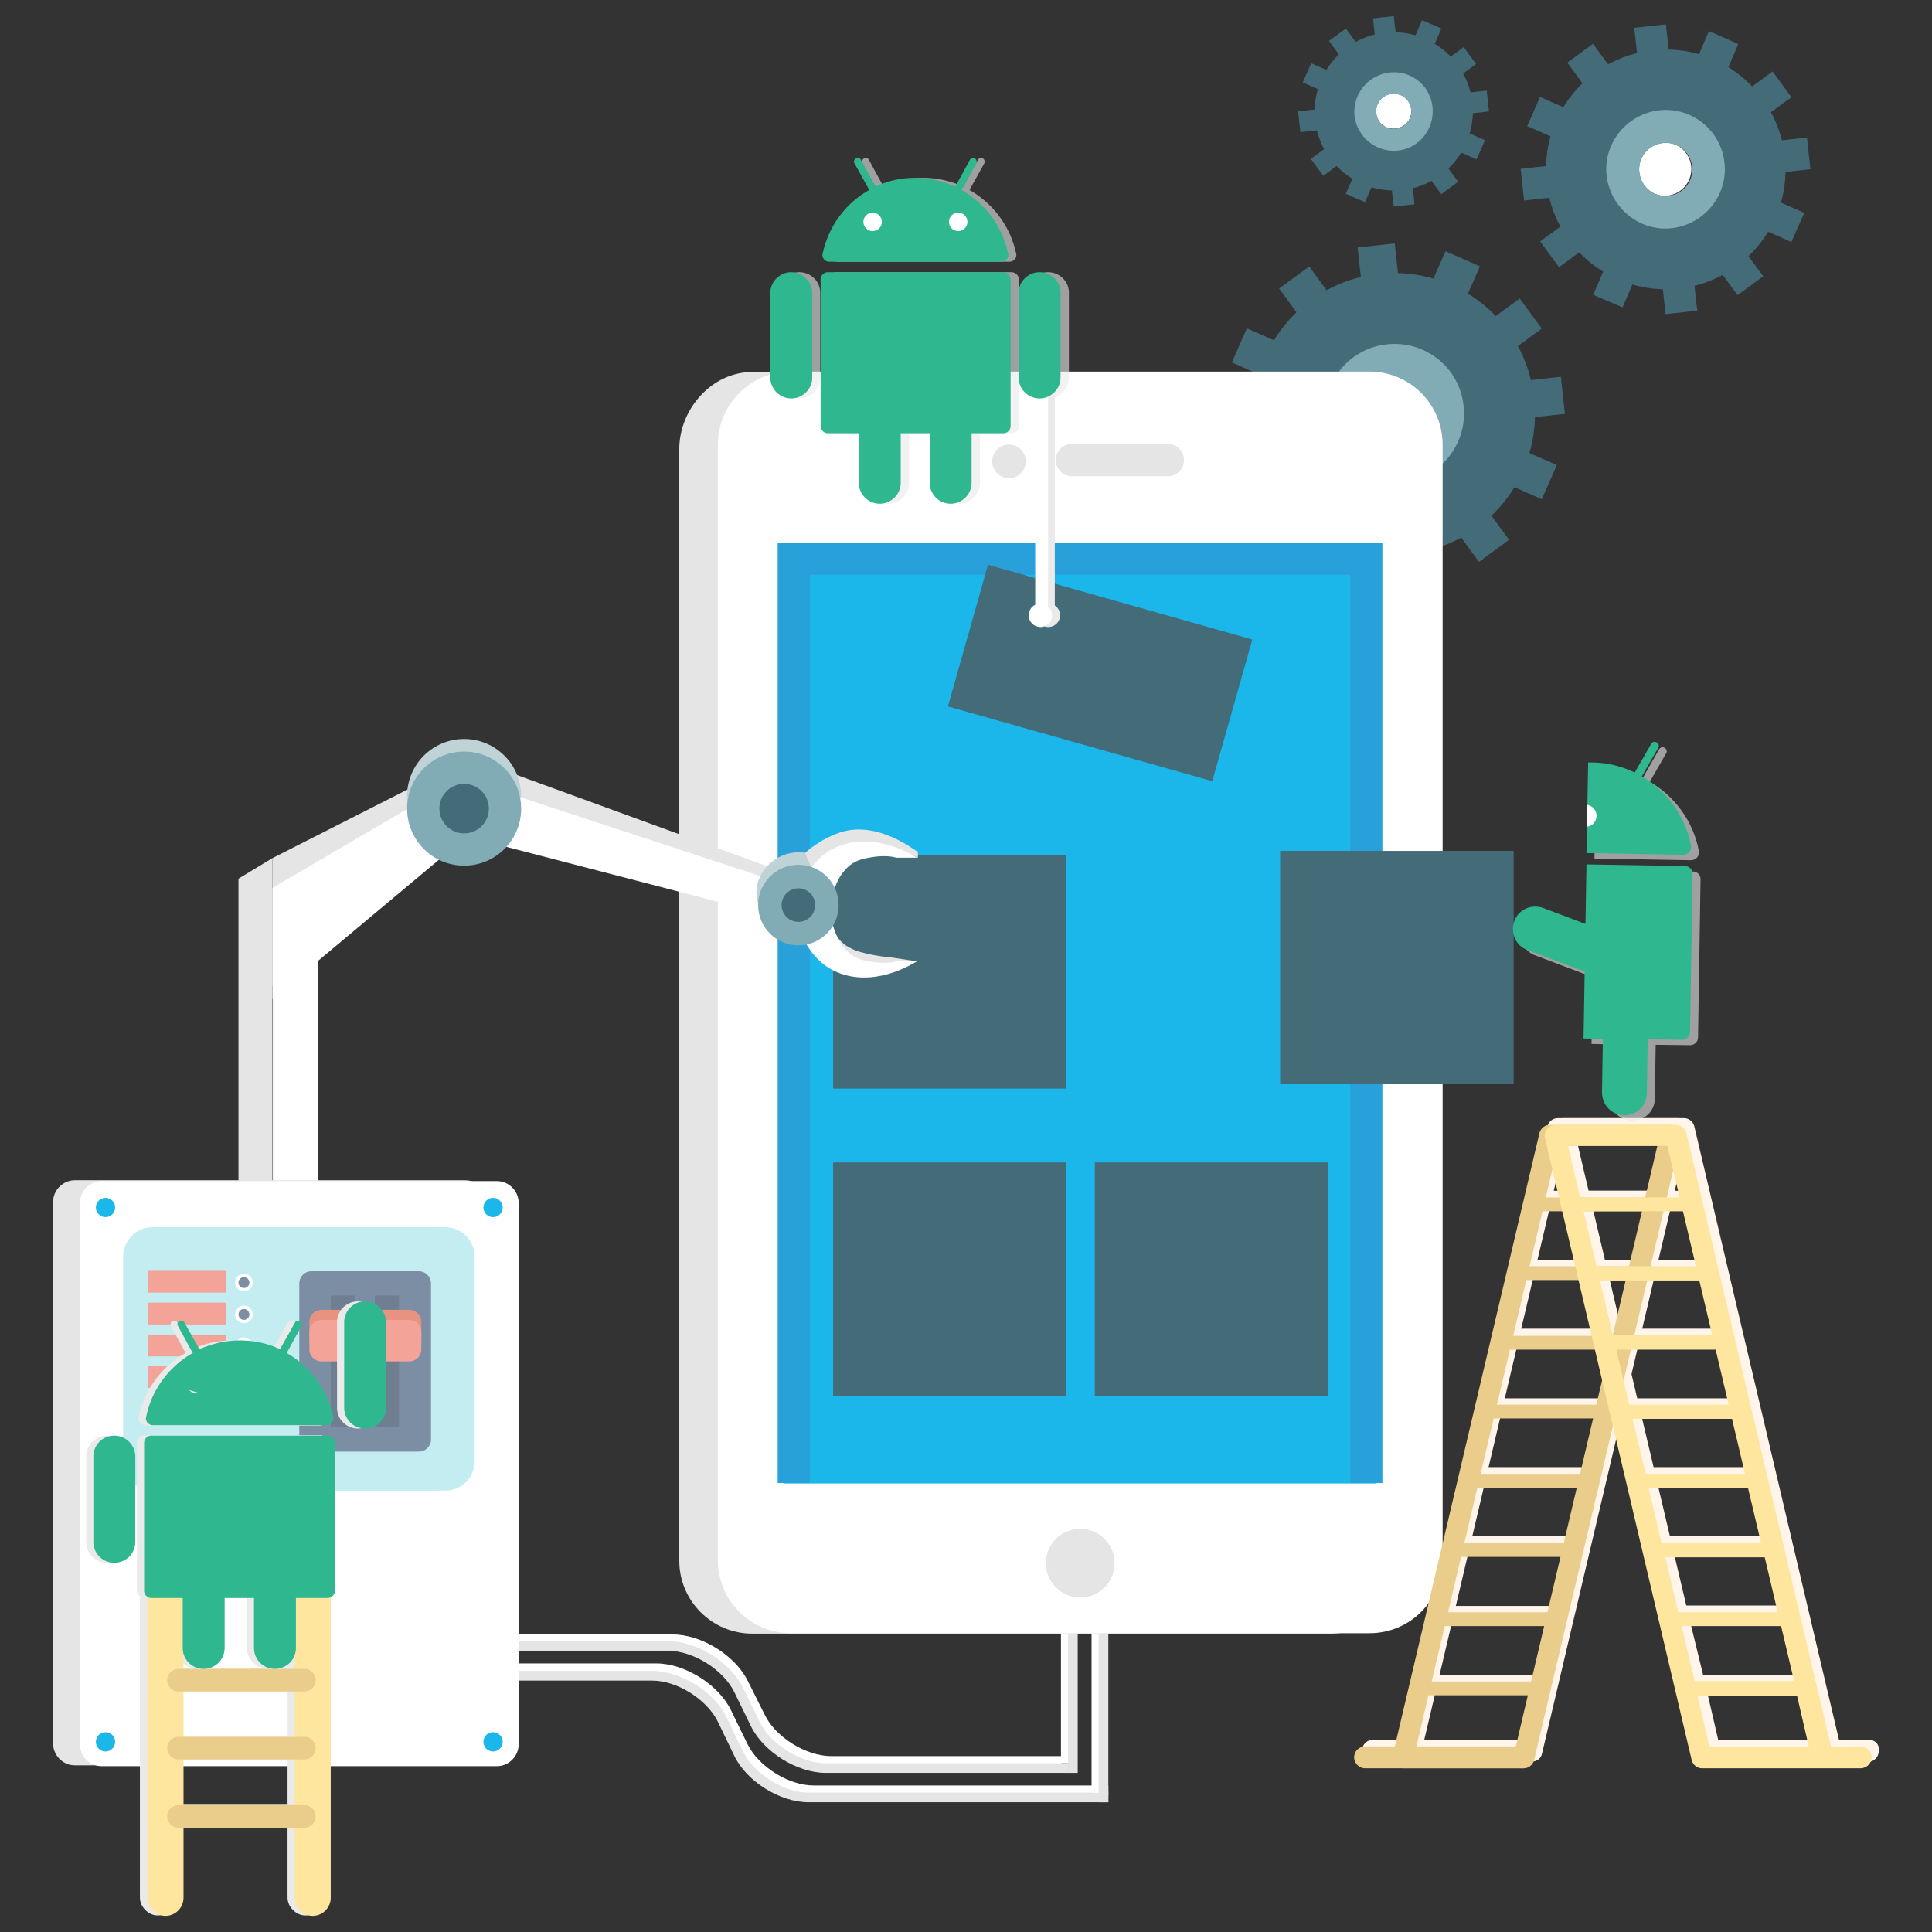 <svg version="1" xmlns="http://www.w3.org/2000/svg" xmlns:xlink="http://www.w3.org/1999/xlink" viewBox="0 0 300 300"><rect x="0" y="0" width="300" height="300" fill="#333333" stroke="none"/><path fill="#FFF" d="M172.103 278.743h-45.784c-4.429 0-9.639-3.256-11.593-7.229l-2.605-5.34c-1.693-3.452-6.382-6.382-10.225-6.382H77.278v-1.498h24.618c4.429 0 9.639 3.256 11.593 7.229l2.605 5.34c1.693 3.452 6.382 6.382 10.225 6.382h45.784v1.498z"/><path fill="#FFF" d="M164.809 274.184h-35.755c-4.429 0-9.639-3.256-11.593-7.164l-2.67-5.34c-1.693-3.452-6.382-6.382-10.29-6.382H77.343V253.8h27.158c4.429 0 9.639 3.256 11.593 7.164l2.67 5.34c1.693 3.452 6.382 6.382 10.29 6.382h35.755v1.498z"/><path fill="#E5E5E5" d="M172.103 279.85h-46.566c-4.429 0-9.639-3.256-11.527-7.229l-2.54-5.275c-1.693-3.452-6.317-6.382-10.16-6.382H77.408v-1.498h23.902c4.429 0 9.639 3.256 11.527 7.229l2.54 5.275c1.693 3.452 6.317 6.382 10.16 6.382h46.566v1.498z"/><path fill="#E5E5E5" d="M165.916 275.291h-37.709c-4.429 0-9.639-3.256-11.593-7.229l-2.605-5.34c-1.693-3.452-6.382-6.382-10.225-6.382H77.343v-1.498h26.442c4.429 0 9.639 3.256 11.593 7.229l2.605 5.34c1.693 3.452 6.382 6.382 10.225 6.382h37.709v1.498z"/><path fill="#FFF" d="M170.996 278.352v-27.874h-1.498v27.874h1.498z"/><path fill="#E5E5E5" d="M172.103 279.85v-29.437h-1.498v29.437h1.498z"/><path fill="#FFF" d="M166.242 273.793v-23.381h-1.498v23.381h1.498z"/><path fill="#E5E5E5" d="M165.851 275.291v-24.879h1.498v24.879"/><circle fill="#FFF" cx="258.461" cy="26.245" r="4.168"/><circle fill="#FFF" cx="216.389" cy="17.193" r="2.8"/><path fill="#436B78" d="M214.11 42.527c-12.049 1.303-20.71 12.114-19.343 24.097 1.303 12.049 12.114 20.71 24.097 19.343 12.049-1.303 20.71-12.114 19.343-24.097-1.237-12.049-12.049-20.645-24.097-19.343zm2.931 26.572c-2.67.261-5.08-1.628-5.34-4.298-.261-2.67 1.628-5.08 4.298-5.34 2.67-.261 5.08 1.628 5.34 4.298.326 2.605-1.563 5.014-4.298 5.34z"/><path fill="#436B78" d="M210.811 38.427l5.762-.63.51 4.661-5.762.63-.51-4.661zM198.622 44.805l4.676-3.425 2.771 3.783-4.676 3.425-2.771-3.783zM191.278 56.289l2.333-5.306 4.293 1.887-2.333 5.306-4.293-1.887zM190.102 64.226l4.661-.51.63 5.762-4.661.51-.63-5.762zM193.623 77.424l3.783-2.771 3.426 4.676-3.783 2.771-3.426-4.676zM203.299 87.139l5.34 2.345 1.889-4.298-5.406-2.345-1.823 4.298zM216.021 86.035l5.762-.63.51 4.661-5.762.63-.51-4.661zM226.885 83.462l4.676-3.425 2.77 3.783-4.676 3.425-2.77-3.783zM235.116 75.635l2.335-5.305 4.292 1.889-2.335 5.305-4.292-1.889zM237.71 59.016l4.661-.51.63 5.762-4.661.51-.63-5.762zM232.196 49.119l3.783-2.771 3.425 4.676-3.783 2.771-3.425-4.676zM229.806 41.355l-5.34-2.345-1.889 4.233 5.34 2.41 1.889-4.298z"/><path fill="#81ABB5" d="M215.347 53.468c-5.927.651-10.225 5.992-9.574 11.918s5.992 10.225 11.918 9.574 10.225-5.992 9.574-11.918c-.586-5.926-5.926-10.225-11.918-9.574zm1.694 15.631c-2.67.261-5.08-1.628-5.34-4.298-.261-2.67 1.628-5.08 4.298-5.34 2.67-.261 5.08 1.628 5.34 4.298.326 2.605-1.563 5.014-4.298 5.34z"/><path fill="#436B78" d="M256.638 7.814c-10.225 1.107-17.584 10.29-16.477 20.515 1.107 10.225 10.29 17.584 20.515 16.477 10.225-1.107 17.584-10.29 16.477-20.515-1.172-10.224-10.29-17.649-20.515-16.477zm2.475 22.599c-2.279.261-4.298-1.368-4.559-3.647-.26-2.279 1.368-4.298 3.647-4.559 2.279-.261 4.298 1.368 4.559 3.647.26 2.28-1.368 4.299-3.647 4.559z"/><path fill="#436B78" d="M253.765 4.318l4.92-.538.432 3.949-4.92.538-.432-3.949zM243.372 9.725l3.993-2.925 2.348 3.205-3.993 2.925-2.348-3.205zM237.144 19.584l1.992-4.531 3.637 1.599-1.992 4.531-3.637-1.599zM236.125 26.215l3.949-.432.538 4.92-3.949.432-.538-4.92zM239.156 37.495l3.205-2.348 2.925 3.993-3.205 2.348-2.925-3.993zM247.39 45.783l4.559 1.954 1.563-3.647-4.559-1.954-1.563 3.647zM258.194 44.827l4.92-.538.432 3.949-4.92.538-.432-3.949zM267.459 42.626l3.993-2.924 2.347 3.205-3.993 2.924-2.347-3.205zM274.534 35.98l1.994-4.53 3.636 1.6-1.994 4.53-3.636-1.6zM276.634 21.787l3.949-.432.538 4.92-3.949.432-.538-4.92zM272.044 13.442l3.205-2.348 2.925 3.993-3.205 2.348-2.925-3.993zM269.924 6.837l-4.559-2.019-1.563 3.647 4.559 2.019 1.563-3.647z"/><path fill="#81ABB5" d="M257.615 17.127c-5.015.586-8.727 5.145-8.141 10.16.586 5.015 5.145 8.727 10.16 8.141 5.015-.586 8.727-5.145 8.141-10.16-.521-5.014-5.08-8.727-10.16-8.141zm1.498 13.286c-2.279.261-4.298-1.368-4.559-3.647-.26-2.279 1.368-4.298 3.647-4.559 2.279-.261 4.298 1.368 4.559 3.647.26 2.28-1.368 4.299-3.647 4.559z"/><path fill="#436B78" d="M215.087 5.079c-6.708.716-11.593 6.773-10.876 13.546.716 6.708 6.773 11.593 13.546 10.876 6.708-.716 11.593-6.773 10.876-13.546-.781-6.773-6.838-11.592-13.546-10.876zm1.628 14.914a2.672 2.672 0 0 1-2.996-2.41 2.672 2.672 0 0 1 2.41-2.996 2.672 2.672 0 0 1 2.996 2.41c.195 1.498-.912 2.801-2.41 2.996z"/><path fill="#436B78" d="M213.196 2.854l3.237-.354.283 2.59-3.237.354-.283-2.59zM206.36 6.35l2.627-1.924 1.54 2.102-2.627 1.923-1.54-2.101zM202.293 12.8l1.311-2.981 2.385 1.049-1.311 2.981-2.385-1.049zM201.566 17.279l2.59-.283.354 3.237-2.59.283-.354-3.237zM203.551 24.667l2.101-1.54 1.925 2.627-2.101 1.54-1.925-2.627zM208.965 30.088l2.996 1.303 1.042-2.41-2.996-1.237-1.042 2.344zM216.126 29.491l3.237-.354.283 2.59-3.237.354-.283-2.59zM222.255 28.05l2.627-1.924 1.539 2.102-2.627 1.924-1.539-2.102zM226.897 23.697l1.312-2.981 2.384 1.049-1.312 2.981-2.384-1.049zM228.268 14.348l2.59-.283.354 3.237-2.59.283-.354-3.237zM225.183 8.851l2.102-1.539 1.924 2.627-2.102 1.539-1.924-2.627zM223.814 4.428l-2.996-1.303-1.042 2.41 2.996 1.303 1.042-2.41z"/><path fill="#81ABB5" d="M215.738 11.266c-3.321.391-5.731 3.387-5.406 6.708.391 3.321 3.387 5.731 6.708 5.406 3.321-.326 5.731-3.387 5.406-6.708-.325-3.387-3.321-5.797-6.708-5.406zm.977 8.727a2.672 2.672 0 0 1-2.996-2.41 2.672 2.672 0 0 1 2.41-2.996 2.672 2.672 0 0 1 2.996 2.41c.195 1.498-.912 2.801-2.41 2.996z"/><circle fill="#FFF" cx="216.389" cy="64.149" r="5.015"/><defs><path id="a" d="M116.81 57.767h89.875c6.252 0 11.332 5.08 11.332 11.332v173.238c0 6.252-5.08 11.332-11.332 11.332H116.81c-6.252 0-11.332-5.08-11.332-11.332V69.75c0-6.252 5.08-11.983 11.332-11.983z"/></defs><clipPath id="b"><use xlink:href="#a" overflow="visible"/></clipPath><path clip-path="url(#b)" fill="#E5E5E5" d="M101.831 54.771l119.834-.651v203.262H101.831V54.771z"/><defs><path id="c" d="M122.802 57.702h89.875c6.252 0 11.332 5.08 11.332 11.332v173.238c0 6.252-5.08 11.332-11.332 11.332h-89.875c-6.252 0-11.332-5.08-11.332-11.332V69.034c0-6.252 5.08-11.332 11.332-11.332z"/></defs><clipPath id="d"><use xlink:href="#c" overflow="visible"/></clipPath><path clip-path="url(#d)" fill="#FFF" d="M107.823 54.706l119.834-.651v203.196H107.823V54.706z"/><defs><path id="e" d="M209.225 242.793h-83.037c-2.41 0-4.494-1.954-4.494-4.494V73.007c0-2.41 1.954-4.494 4.494-4.494h83.037c2.41 0 4.494 1.954 4.494 4.494V238.43c0 2.409-1.954 4.363-4.494 4.363z"/></defs><clipPath id="f"><use xlink:href="#e" overflow="visible"/></clipPath><path clip-path="url(#f)" fill="#1BB7EB" d="M118.048 64.866h99.384v181.639h-99.384V64.866z"/><path fill="#FFF" d="M119.806 64.866h95.411V85.12h-95.411V64.866zm0 165.488h95.411v13.351h-95.411v-13.351z"/><circle fill="#E5E5E5" cx="167.739" cy="242.728" r="5.34"/><g><circle fill="#E5E5E5" cx="156.668" cy="71.639" r="2.605"/><path fill="none" stroke="#E5E5E5" stroke-width="5" stroke-linecap="round" stroke-miterlimit="10" d="M166.437 71.443h14.914"/></g><path fill="none" stroke="#28A1DB" stroke-width="5" stroke-miterlimit="10" d="M123.258 230.288V86.748h88.898v143.54"/><g><path fill="#436B78" d="M147.192 109.695l6.22-21.997 41.049 11.607-6.22 21.997-41.049-11.607z"/></g><g><path fill="#436B78" d="M129.38 180.531h36.211v36.211H129.38v-36.211z"/><defs><path id="g" d="M129.38 180.531h36.211v36.211H129.38z"/></defs><clipPath id="h"><use xlink:href="#g" overflow="visible"/></clipPath><path clip-path="url(#h)" fill="#436B78" d="M125.928 177.08h43.049v43.049h-43.049V177.08z"/></g><g><path fill="#436B78" d="M198.805 132.142h36.211v36.211h-36.211v-36.211z"/><defs><path id="i" d="M198.805 132.142h36.211v36.211h-36.211z"/></defs><clipPath id="j"><use xlink:href="#i" overflow="visible"/></clipPath><path clip-path="url(#j)" fill="#436B78" d="M195.353 128.69h43.049v43.049h-43.049V128.69z"/></g><g><path fill="#436B78" d="M129.38 132.793h36.211v36.211H129.38v-36.211z"/><defs><path id="k" d="M129.38 132.793h36.211v36.211H129.38z"/></defs><clipPath id="l"><use xlink:href="#k" overflow="visible"/></clipPath><path clip-path="url(#l)" fill="#436B78" d="M125.928 129.341h43.049v43.049h-43.049v-43.049z"/></g><g><path fill="#436B78" d="M170.019 180.531h36.211v36.211h-36.211v-36.211z"/><defs><path id="m" d="M170.019 180.531h36.211v36.211h-36.211z"/></defs><clipPath id="n"><use xlink:href="#m" overflow="visible"/></clipPath><path clip-path="url(#n)" fill="#436B78" d="M166.632 177.08h43.049v43.049h-43.049V177.08z"/></g><g><path fill="#FFF5EB" d="M237.881 273.533h-18.757c-.521 0-.977-.26-1.303-.651-.326-.391-.391-.912-.326-1.368l22.794-96.649c.195-.716.847-1.237 1.563-1.237h18.757c.521 0 .977.26 1.303.651.326.391.456.912.326 1.368l-22.794 96.649c-.13.716-.781 1.237-1.563 1.237zm-16.737-3.322h15.435l22.013-93.327h-15.435l-22.013 93.327z"/><path fill="#FFF5EB" d="M213.198 270.146h24.683v3.387h-24.683c-.912 0-1.693-.782-1.693-1.693 0-.977.781-1.694 1.693-1.694zm8.402-10.095h18.757v2.149H221.6v-2.149zm2.54-10.68h18.757v2.149H224.14v-2.149zm2.539-10.811h18.757v2.149h-18.757v-2.149zm2.54-10.746h18.757v2.149h-18.757v-2.149zm2.54-10.681h18.757v2.149h-18.757v-2.149zm2.54-10.811h18.757v2.149h-18.757v-2.149zm2.54-10.681h18.757v2.149h-18.757v-2.149zm2.475-10.746h18.757v2.149h-18.757v-2.149zm2.605-10.746h18.757v2.149h-18.757v-2.149z"/><path fill="#FFF5EB" d="M290.178 270.146h-4.624l-22.469-95.281c-.195-.716-.847-1.237-1.563-1.237H242.7c-.521 0-.977.26-1.303.651-.326.391-.456.912-.326 1.368l22.729 96.714c.195.716.847 1.237 1.563 1.237h24.683c.912 0 1.693-.782 1.693-1.693.133-1.042-.584-1.759-1.561-1.759zm-27.809-18.626h15.435l2.019 8.532h-15.37l-2.084-8.532zm2.28-55.879h-15.435l-2.019-8.532h15.435l2.019 8.532zm.521 2.149l2.019 8.532h-15.435l-2.019-8.532h15.435zm2.474 10.811l2.019 8.532h-15.435l-2.019-8.532h15.435zm2.54 10.681l2.019 8.532h-15.435l-2.019-8.532h15.435zm2.54 10.746l2.019 8.532h-15.435l-2.019-8.532h15.435zm2.54 10.746l2.019 8.532h-15.435l-2.019-8.532h15.435zm-15.044-63.89l1.889 8.011h-15.435l-1.889-8.011h15.435zm4.754 85.382h15.435l1.824 7.88h-15.435l-1.824-7.88z"/><path fill="#EACD8B" d="M236.644 274.575h-18.757c-.521 0-.977-.261-1.303-.651-.326-.391-.391-.912-.326-1.368l22.794-96.649c.195-.716.847-1.237 1.563-1.237h18.757c.521 0 .977.26 1.303.651.326.391.456.912.326 1.368l-22.794 96.649c-.195.716-.847 1.237-1.563 1.237zm-16.738-3.257h15.435l22.013-93.392h-15.435l-22.013 93.392z"/><path fill="#EACD8B" d="M211.961 271.188h24.683v3.387h-24.683c-.912 0-1.693-.782-1.693-1.693s.716-1.694 1.693-1.694zM220.362 261.094h18.757v2.149h-18.757v-2.149zm2.54-10.746h18.757v2.149h-18.757v-2.149zm2.54-10.746h18.757v2.149h-18.757v-2.149zm2.54-10.746h18.757v2.149h-18.757v-2.149zm2.475-10.746h18.757v2.149h-18.757v-2.149zm2.605-10.681h18.757v2.149h-18.757v-2.149zm2.475-10.811h18.757v2.149h-18.757v-2.149zm2.54-10.681h18.757v2.149h-18.757v-2.149z"/><path fill="#F4D892" d="M240.617 175.126h18.757v2.149h-18.757v-2.149z"/><path fill="#FFE69F" d="M288.941 271.188h-4.624l-22.469-95.281c-.195-.716-.847-1.237-1.563-1.237h-18.757c-.521 0-.977.26-1.303.651-.326.391-.456.912-.326 1.368l22.794 96.649c.195.716.847 1.237 1.563 1.237h24.683c.912 0 1.693-.782 1.693-1.693s-.779-1.694-1.691-1.694zm-27.809-18.691h15.435l2.019 8.532h-15.435l-2.019-8.532zm2.214-55.879h-15.435l-2.019-8.532h15.435l2.019 8.532zm.521 2.214l2.019 8.532h-15.435l-2.019-8.532h15.435zm2.54 10.746l2.019 8.532h-15.435l-2.019-8.532h15.435zm2.54 10.746l2.019 8.532h-15.435l-2.019-8.532h15.435zm2.475 10.681l2.019 8.532h-15.435l-2.019-8.532h15.435zm2.605 10.811l2.019 8.532h-15.435l-2.019-8.532h15.435zm-15.11-63.89l1.889 8.011h-15.435l-1.889-8.011h15.435zm4.69 85.382h15.435l1.824 7.88H265.43l-1.823-7.88z"/><g opacity=".6" fill="#EAEAEA"><path d="M264.062 136.505l-.391 24.618c0 .651-.586 1.172-1.237 1.172l-5.34-.065-.13 8.336c0 .977-.391 1.824-1.042 2.475-.651.586-1.498.977-2.475.977-1.954 0-3.452-1.628-3.452-3.517l.13-8.336-2.996-.065.456-27.028 15.305.261c.651 0 1.172.521 1.172 1.172z"/><path d="M256.182 151.354c.651-1.824-.195-3.842-2.019-4.494l-13.286-5.015c-1.824-.651-3.842.195-4.494 2.019-.651 1.824.195 3.842 2.019 4.494l13.286 5.015c1.824.652 3.843-.26 4.494-2.019zm7.62-19.212c-.847-4.559-3.712-8.467-7.62-10.746l2.54-4.429c.195-.326.065-.651-.26-.847-.326-.195-.651-.065-.847.261l-2.54 4.429c-2.019-.977-4.298-1.563-6.643-1.563h-.586l-.261 14.067 14.979.261c.782 0 1.368-.652 1.238-1.433z"/></g><g fill="#2FB78F"><path d="M262.825 135.659l-.391 24.618c0 .651-.586 1.172-1.237 1.172l-5.34-.065-.13 8.336c0 .977-.391 1.824-1.042 2.475-.651.586-1.498.977-2.475.977-1.954 0-3.452-1.628-3.452-3.517l.13-8.336-2.996-.065.456-27.028 15.305.26c.651 0 1.172.521 1.172 1.173z"/><path d="M254.945 150.508c.651-1.824-.195-3.842-2.019-4.494l-13.286-5.015c-1.824-.651-3.842.195-4.494 2.019-.651 1.824.195 3.842 2.019 4.494l13.286 5.015c1.823.651 3.842-.261 4.494-2.019zm7.619-19.213c-.847-4.559-3.712-8.467-7.62-10.746l2.54-4.429c.195-.326.065-.651-.26-.847-.326-.195-.651-.065-.847.261l-2.54 4.429c-2.019-.977-4.298-1.563-6.643-1.563h-.586l-.261 14.067 14.979.26c.783.001 1.369-.65 1.238-1.432z"/></g><path fill="#FFF" d="M247.911 126.671c0 .847-.586 1.563-1.433 1.693v-3.387c.782.131 1.433.848 1.433 1.694z"/></g><g><path fill="#E5E5E5" d="M142.405 149.27c-.13 0-5.927 2.41-11.918.261-6.057-2.149-7.099-9.509-7.164-9.769l6.513-.456c0 .065-2.866 6.513 3.582 8.467 2.41.716 5.015.912 5.015.912l3.972.585zm-100.1 3.908l29.893-25.009.13-10.16-30.024 15.24v19.929z"/><path fill="#E5E5E5" d="M72.068 117.358l53.404 19.473v4.885l-53.404-13.872v-10.486z"/><circle fill="#BFD3D6" cx="72.068" cy="123.61" r="8.857"/><circle fill="#6EA3AB" cx="72.068" cy="123.936" r="3.842"/><circle fill="#6EA3AB" cx="123.974" cy="138.915" r="2.605"/><path fill="#FFF" d="M142.405 149.27c-.13 0-5.927 4.038-11.918 1.889-6.057-2.149-7.099-9.509-7.164-9.769l5.536-.456c0 .065.326 6.969 5.145 8.141 3.452.847 5.145.195 5.145.195h3.256zm-100.1 5.862l29.893-25.009.13-9.834-30.024 17.584v17.259z"/><path fill="#FFF" d="M72.068 120.94l53.404 17.519v5.21l-53.404-13.872v-8.857z"/><circle fill="#81ABB5" cx="72.068" cy="125.564" r="8.857"/><circle fill="#436B78" cx="72.068" cy="125.564" r="3.842"/><path fill="#E5E5E5" d="M119.155 134.421l.195 2.019-2.214-.716 2.019-1.303zm23.315-2.214c-.326 0-6.252-5.015-12.244-2.866-6.057 2.149-8.401 7.229-8.467 7.49l7.164 2.41c0-.065.326-6.643 5.21-7.815 3.452-.847 8.401 1.758 8.401 1.758v-.977h-.064z"/><path fill="#BFD3D6" d="M117.461 138.589c0 3.452 3.126 6.252 6.578 6.252s5.275-2.475 5.275-5.927-1.824-6.578-5.275-6.578-6.578 2.802-6.578 6.253z"/><path fill="#FFF" d="M142.47 133.184c-.13 0-5.992-4.038-11.983-1.889-6.057 2.149-7.099 9.509-7.164 9.769l5.536.456c0-.065.326-6.969 5.145-8.141 3.452-.847 5.145-.195 5.145-.195h3.321z"/><circle fill="#81ABB5" cx="123.974" cy="140.543" r="6.252"/><circle fill="#436B78" cx="123.974" cy="140.543" r="2.605"/><path fill="#E5E5E5" d="M125.016 132.468l.977 2.214s.847-1.172 1.563-1.693c.26-.195-1.498-1.433-1.498-1.433l-1.042.912z"/></g><path fill="#E5E5E5" d="M37.029 136.44v47.478h5.275v-50.669l-5.275 3.191z"/><path fill="#FFF" d="M42.37 138.459h6.969v45.524H42.37v-45.524z"/><g><path fill="#E5E5E5" d="M75.585 186.653c0-1.824-1.498-3.387-3.387-3.387H11.63c-1.824 0-3.387 1.498-3.387 3.387v84.079c0 1.824 1.498 3.387 3.387 3.387h60.568c1.824 0 3.387-1.498 3.387-3.387v-84.079z"/><path fill="#FFF" d="M80.534 186.784c0-1.889-1.563-3.387-3.387-3.387h-61.35c-1.889 0-3.387 1.563-3.387 3.387v84.079c0 1.889 1.563 3.387 3.387 3.387h61.35c1.889 0 3.387-1.563 3.387-3.387v-84.079z"/><path fill="#C4EDF1" d="M73.696 226.902c0 2.475-2.019 4.559-4.559 4.559H23.678c-2.475 0-4.559-2.019-4.559-4.559V195.12c0-2.475 2.019-4.559 4.559-4.559h45.459c2.475 0 4.559 2.019 4.559 4.559v31.782z"/><path fill="#7C8EA3" d="M66.923 223.515a1.89 1.89 0 0 1-1.889 1.889H48.362a1.89 1.89 0 0 1-1.889-1.889v-24.227a1.89 1.89 0 0 1 1.889-1.889h16.673a1.89 1.89 0 0 1 1.889 1.889v24.227z"/><path fill="#6F7F91" d="M51.357 201.177h3.777v20.45h-3.777v-20.45zm6.839 0h3.777v20.45h-3.777v-20.45z"/><path fill="#E89282" d="M65.425 207.95a1.89 1.89 0 0 1-1.889 1.889H49.925a1.89 1.89 0 0 1-1.889-1.889v-2.67a1.89 1.89 0 0 1 1.889-1.889h13.612a1.89 1.89 0 0 1 1.889 1.889v2.67z"/><path fill="#F4A398" d="M65.425 209.513a1.89 1.89 0 0 1-1.889 1.889H49.925a1.89 1.89 0 0 1-1.889-1.889v-2.67a1.89 1.89 0 0 1 1.889-1.889h13.612a1.89 1.89 0 0 1 1.889 1.889v2.67zm-42.463-12.179h12.114v3.387H22.962v-3.387zm0 4.95h12.114v3.387H22.962v-3.387zm0 4.949h12.114v3.387H22.962v-3.387zm0 4.885h12.114v3.387H22.962v-3.387zm0 4.95h12.114v3.387H22.962v-3.387z"/><circle fill="#1BB7EB" cx="76.562" cy="270.472" r="1.498"/><circle fill="#1BB7EB" cx="16.384" cy="270.472" r="1.498"/><circle fill="#1BB7EB" cx="16.384" cy="270.472" r=".716"/><circle fill="#1BB7EB" cx="76.562" cy="187.5" r="1.498"/><circle fill="#1BB7EB" cx="16.384" cy="187.5" r="1.498"/><circle fill="#FFF" cx="37.876" cy="199.158" r="1.368"/><circle fill="#7C8EA3" cx="37.876" cy="199.158" r=".847"/><circle fill="#FFF" cx="37.876" cy="204.107" r="1.368"/><circle fill="#7C8EA3" cx="37.876" cy="204.107" r=".847"/><circle fill="#FFF" cx="37.876" cy="209.057" r="1.368"/><circle fill="#7C8EA3" cx="37.876" cy="209.057" r=".847"/><circle fill="#FFF" cx="37.876" cy="213.941" r="1.368"/><circle fill="#7C8EA3" cx="37.876" cy="213.941" r=".847"/><g><circle fill="#FFF" cx="37.876" cy="218.891" r="1.368"/><circle fill="#7C8EA3" cx="37.876" cy="218.891" r=".847"/></g></g><g><path fill="#EAEAEA" d="M27.326 256.469v38.164c0 1.498-1.237 2.8-2.8 2.8-.782 0-1.433-.326-1.954-.847-.521-.521-.847-1.172-.847-1.954v-46.696c.195.13.391.195.586.195h4.885v7.75c.064.198.064.393.13.588z"/><path fill="#EAEAEA" d="M27.326 241.099v15.37c-.065-.195-.065-.391-.065-.586v-7.75h-4.885c-.195 0-.456-.065-.586-.195V241.1c0-1.498 1.237-2.8 2.8-2.8 1.498-.001 2.736 1.236 2.736 2.799zm22.924 0v6.969c-.13.065-.261.065-.391.065h-4.95v7.75c0 .391-.065.716-.195 1.042v-15.826c0-1.498 1.237-2.8 2.8-2.8 1.434 0 2.736 1.237 2.736 2.8z"/><path fill="#EAEAEA" d="M50.25 248.068v46.566c0 1.498-1.237 2.8-2.8 2.8-.782 0-1.433-.326-1.954-.847-.521-.521-.847-1.172-.847-1.954v-10.811H27.326v-3.582H44.65v-7.034h1.433c.521 0 .912-.195 1.237-.521.326-.326.521-.782.521-1.237a1.75 1.75 0 0 0-1.758-1.758H44.65v-7.034H27.326v-3.582h2.735c.13 0 .326.065.456.065s.326 0 .456-.065h10.16c.13 0 .326.065.456.065s.326 0 .456-.065h2.605v-2.149c.13-.326.195-.651.195-1.042v-7.75h4.95c.195 0 .325 0 .455-.065z"/><path fill="#EAEAEA" d="M30.061 259.14h.912c-.13 0-.326.065-.456.065-.13-.065-.326-.065-.456-.065zm11.983 0c-.13 0-.326.065-.456.065s-.326 0-.456-.065h.912zm5.862 12.374c0 .521-.195.912-.521 1.237a1.779 1.779 0 0 1-1.237.521H27.391v-3.582h18.757c.911 0 1.758.847 1.758 1.824zM19.901 226.185v13.221c0 .912-.391 1.693-.977 2.279-.586.586-1.433.977-2.279.977a3.224 3.224 0 0 1-3.256-3.256v-13.221a3.224 3.224 0 0 1 3.256-3.256c1.758 0 3.256 1.433 3.256 3.256zm31.001-2.149v22.99c0 .456-.261.847-.716 1.042-.13.065-.261.065-.391.065h-4.95v7.75c0 .391-.065.716-.195 1.042-.13.456-.456.912-.782 1.237-.456.456-1.107.847-1.824.912-.13 0-.326.065-.456.065s-.326 0-.456-.065c-1.563-.195-2.8-1.563-2.8-3.191v-7.75h-4.559v7.75c0 .912-.391 1.693-.977 2.279-.521.456-1.107.847-1.824.912-.13 0-.326.065-.456.065s-.326 0-.456-.065c-1.368-.195-2.475-1.303-2.735-2.67-.065-.195-.065-.391-.065-.586v-7.75h-4.885c-.195 0-.456-.065-.586-.195a1.038 1.038 0 0 1-.521-.912v-22.99c0-.586.521-1.107 1.107-1.107h27.418c.653.065 1.109.586 1.109 1.172zm-29.373-4.038a14.943 14.943 0 0 1 7.294-9.899l-2.279-4.168c-.13-.26-.065-.651.195-.782.261-.13.651-.065.782.195l2.345 4.168c1.889-.912 4.038-1.368 6.252-1.368 2.214 0 4.364.521 6.252 1.368l2.345-4.168c.13-.26.521-.391.782-.195.261.13.391.521.195.782l-2.279 4.168c3.647 2.084 6.382 5.666 7.294 9.899.13.716-.391 1.368-1.107 1.368H22.702c-.782-.065-1.303-.651-1.173-1.368zm37.318-14.653v13.221c0 .912-.391 1.693-.977 2.279s-1.433.977-2.279.977a3.224 3.224 0 0 1-3.256-3.256v-13.221a3.224 3.224 0 0 1 3.256-3.256c1.758-.001 3.256 1.497 3.256 3.256z"/></g><g><path fill="#FFE69F" d="M25.697 238.299c1.498 0 2.8 1.237 2.8 2.8v53.6c0 1.498-1.237 2.8-2.8 2.8-1.498 0-2.8-1.237-2.8-2.8v-53.6c0-1.563 1.237-2.8 2.8-2.8zm22.86 0c1.498 0 2.8 1.237 2.8 2.8v53.6c0 1.498-1.237 2.8-2.8 2.8-1.498 0-2.8-1.237-2.8-2.8v-53.6c.065-1.563 1.302-2.8 2.8-2.8z"/><path fill="#EACD8B" d="M27.716 259.14h19.538a1.75 1.75 0 0 1 1.758 1.758 1.75 1.75 0 0 1-1.758 1.758H27.716a1.75 1.75 0 0 1-1.758-1.758 1.75 1.75 0 0 1 1.758-1.758zm0 10.55h19.538c.977 0 1.758.782 1.758 1.758s-.782 1.758-1.758 1.758H27.716a1.75 1.75 0 0 1-1.758-1.758c0-.911.781-1.758 1.758-1.758zm0 10.616h19.538c.977 0 1.758.782 1.758 1.758s-.782 1.758-1.758 1.758H27.716c-.977 0-1.758-.782-1.758-1.758s.781-1.758 1.758-1.758z"/><g fill="#2FB78F"><path d="M31.819 211.532l-.391.065-3.712.847s-.195 2.084 0 2.67c.195.586 7.88 2.345 8.401 2.605.521.261 5.992.847 7.034.586 1.042-.195 2.54-3.647 2.54-3.647s-.521-.847-.912-1.628c-.391-.847-2.214-1.954-2.214-1.954s-4.364-1.237-5.927-.847m14.264 12.7H23.483c-.586 0-1.107.521-1.107 1.107v22.99c0 .586.521 1.107 1.107 1.107h4.885v7.75c0 1.824 1.433 3.256 3.256 3.256s3.256-1.433 3.256-3.256v-7.75h4.559v7.75c0 1.824 1.433 3.256 3.256 3.256s3.256-1.433 3.256-3.256v-7.75h4.95c.586 0 1.107-.521 1.107-1.107v-22.99a1.096 1.096 0 0 0-1.106-1.107zm-33.15 0a3.224 3.224 0 0 0-3.256 3.256v13.221c0 1.824 1.433 3.256 3.256 3.256s3.256-1.433 3.256-3.256v-13.221c0-1.758-1.433-3.256-3.256-3.256zm38.946-20.841a3.224 3.224 0 0 0-3.256 3.256v13.221c0 1.824 1.433 3.256 3.256 3.256s3.256-1.433 3.256-3.256v-13.221c0-1.758-1.498-3.256-3.256-3.256z"/><path d="M23.744 221.301h26.897c.716 0 1.237-.651 1.107-1.303a15.059 15.059 0 0 0-7.229-9.899l2.279-4.168c.13-.26.065-.651-.195-.782-.261-.13-.651-.065-.782.195l-2.345 4.168c-1.889-.912-4.038-1.368-6.252-1.368s-4.364.521-6.252 1.368l-2.345-4.168c-.13-.26-.521-.391-.782-.195-.261.13-.391.521-.195.782l2.279 4.168c-3.647 2.084-6.382 5.666-7.229 9.899-.194.652.327 1.303 1.044 1.303zm21.491-6.187a1.236 1.236 0 1 1-2.474 0c0-.716.586-1.237 1.237-1.237.651-.001 1.237.586 1.237 1.237zm-14.849-1.238a1.236 1.236 0 1 1 0 2.474 1.236 1.236 0 0 1-1.237-1.237c0-.65.586-1.237 1.237-1.237z"/></g></g><g><path fill="none" stroke="#EAEAEA" stroke-width="2" stroke-miterlimit="10" d="M162.79 61.414v34.387"/><circle fill="#EAEAEA" cx="162.79" cy="95.54" r="1.824"/></g><g><path fill="none" stroke="#FFF" stroke-width="2" stroke-miterlimit="10" d="M161.748 61.479v34.322"/><circle fill="#FFF" cx="161.552" cy="95.54" r="1.824"/></g><g opacity=".6"><path fill="#EAEAEA" d="M157.059 42.267h-27.223c-.586 0-1.107.521-1.107 1.107v22.794c0 .586.521 1.107 1.107 1.107h4.819v7.685c0 1.758 1.433 3.256 3.256 3.256 1.758 0 3.256-1.433 3.256-3.256v-7.685h4.494v7.685c0 1.758 1.433 3.256 3.256 3.256 1.758 0 3.256-1.433 3.256-3.256v-7.685h4.95c.586 0 1.107-.521 1.107-1.107V43.374c-.064-.652-.585-1.107-1.171-1.107zm-32.955 0c-1.758 0-3.256 1.433-3.256 3.256v13.091c0 1.758 1.433 3.256 3.256 3.256 1.758 0 3.256-1.433 3.256-3.256V45.458c.001-1.759-1.432-3.191-3.256-3.191zm38.621 0c-1.758 0-3.256 1.433-3.256 3.256v13.091c0 1.758 1.433 3.256 3.256 3.256 1.758 0 3.256-1.433 3.256-3.256V45.458c0-1.759-1.433-3.191-3.256-3.191zm-32.694-1.629h26.702c.716 0 1.237-.651 1.042-1.303-.912-4.233-3.582-7.75-7.229-9.834l2.279-4.103c.13-.261.065-.651-.195-.782-.261-.13-.651-.065-.782.195l-2.279 4.168c-1.889-.847-3.973-1.368-6.187-1.368-2.214 0-4.298.456-6.187 1.368l-2.279-4.168c-.13-.261-.521-.391-.782-.195-.26.13-.391.521-.195.782l2.279 4.103c-3.647 2.019-6.317 5.601-7.229 9.834-.13.652.391 1.303 1.042 1.303zm21.362-6.122a1.236 1.236 0 1 1-2.474 0 1.237 1.237 0 1 1 2.474 0zm-14.719-1.237a1.236 1.236 0 1 1 0 2.474 1.236 1.236 0 1 1 0-2.474z"/></g><g><path fill="#2FB78F" d="M155.756 42.267h-27.223c-.586 0-1.107.521-1.107 1.107v22.794c0 .586.521 1.107 1.107 1.107h4.819v7.685c0 1.758 1.433 3.256 3.256 3.256 1.758 0 3.256-1.433 3.256-3.256v-7.685h4.494v7.685c0 1.758 1.433 3.256 3.256 3.256 1.758 0 3.256-1.433 3.256-3.256v-7.685h4.95c.586 0 1.107-.521 1.107-1.107V43.374c-.064-.652-.585-1.107-1.171-1.107zm-32.889 0c-1.758 0-3.256 1.433-3.256 3.256v13.091c0 1.758 1.433 3.256 3.256 3.256 1.758 0 3.256-1.433 3.256-3.256V45.458c-.065-1.759-1.498-3.191-3.256-3.191zm38.555 0c-1.758 0-3.256 1.433-3.256 3.256v13.091c0 1.758 1.433 3.256 3.256 3.256 1.758 0 3.256-1.433 3.256-3.256V45.458c0-1.759-1.432-3.191-3.256-3.191zm-32.628-1.629h26.702c.716 0 1.237-.651 1.042-1.303-.912-4.233-3.582-7.75-7.229-9.834l2.279-4.103c.13-.261.065-.651-.195-.782-.261-.13-.651-.065-.782.195l-2.279 4.168c-1.889-.847-3.973-1.368-6.187-1.368-2.214 0-4.298.456-6.187 1.368l-2.279-4.168c-.13-.261-.521-.391-.782-.195-.26.13-.391.521-.195.782l2.279 4.103c-3.647 2.019-6.317 5.601-7.229 9.834-.196.652.325 1.303 1.042 1.303zm21.296-6.122a1.236 1.236 0 1 1-2.474 0c0-.716.586-1.237 1.237-1.237.651 0 1.237.521 1.237 1.237zm-14.719-1.237a1.236 1.236 0 1 1 0 2.474 1.236 1.236 0 1 1 0-2.474z"/></g><circle fill="#FFF" cx="135.502" cy="34.451" r="1.433"/><circle fill="#FFF" cx="148.788" cy="34.451" r="1.433"/></svg>